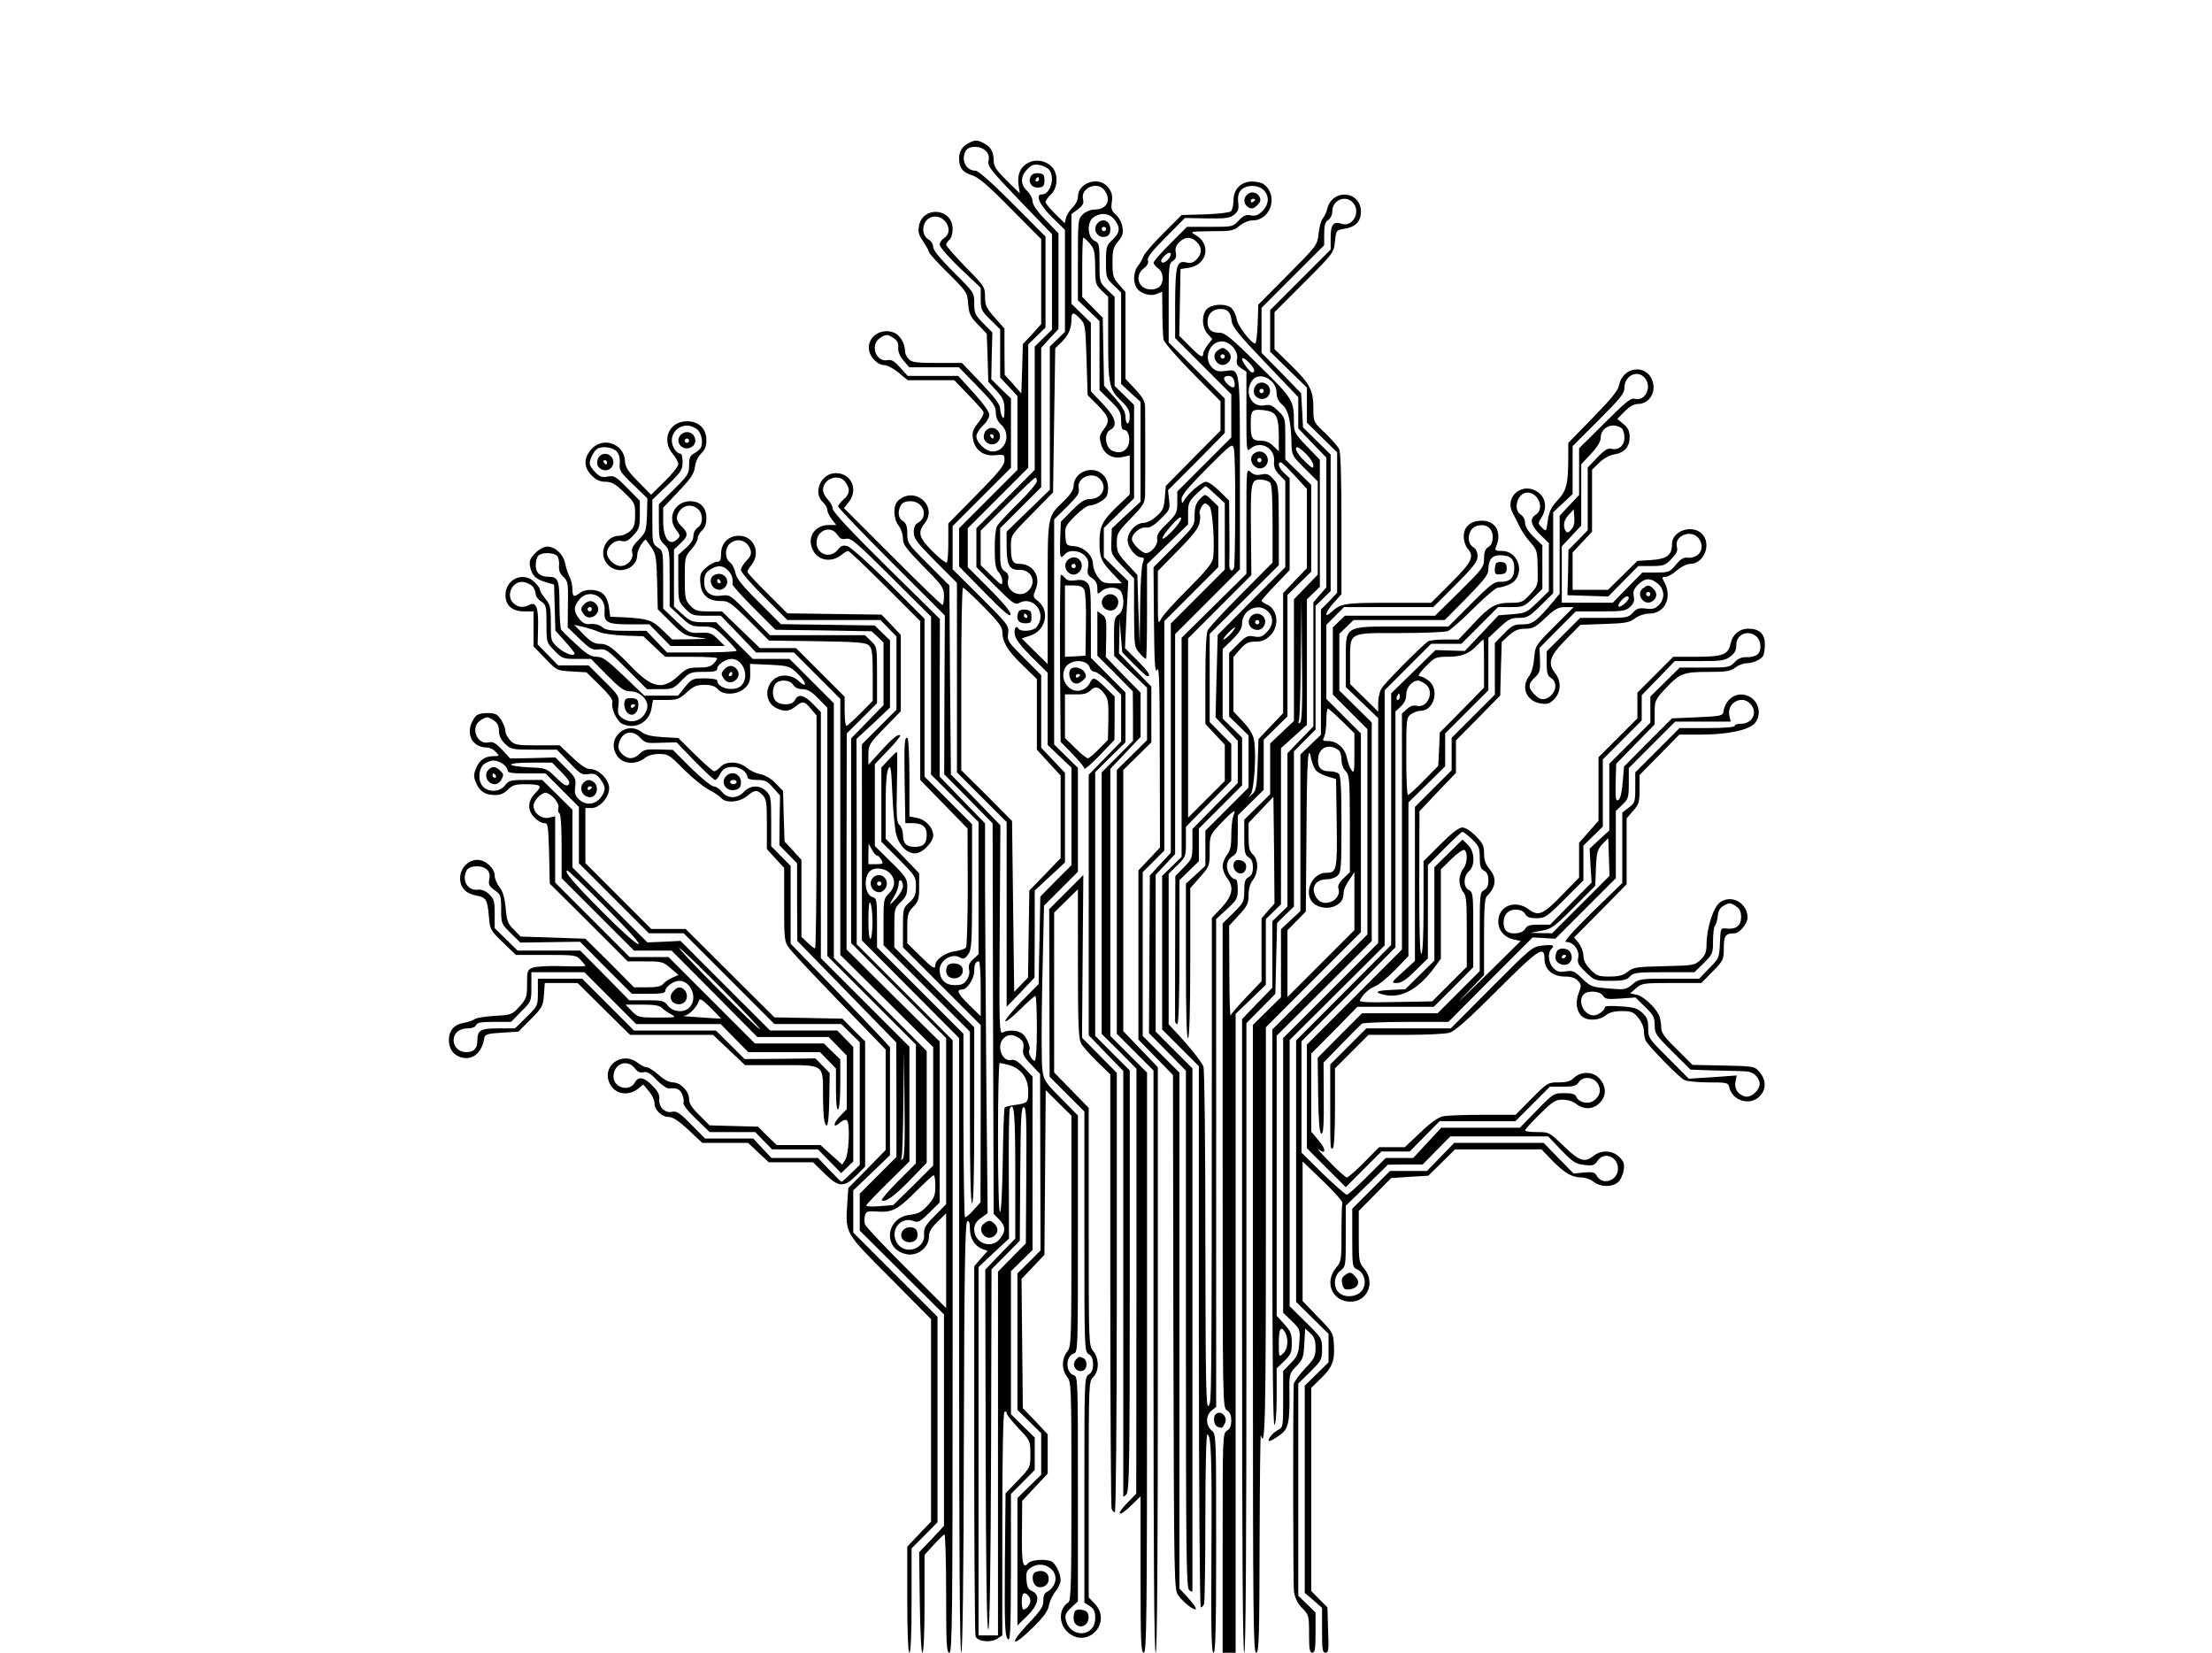<svg version="1.0" xmlns="http://www.w3.org/2000/svg"
 width="1024pt" height="765pt" viewBox="0 0 1024 765"
 preserveAspectRatio="xMidYMid meet">

<g transform="translate(0,765) scale(0.1,-0.1)"
fill="#000000" stroke="none">
<path d="M4485 6988 c-31 -16 -45 -39 -45 -71 0 -43 16 -65 59 -78 30 -9 73
-45 180 -154 l141 -142 0 -196 0 -197 -42 -47 -43 -46 -3 -114 -4 -114 -38 43
-39 43 -1 107 0 107 -45 51 c-39 44 -45 56 -45 97 0 44 -3 49 -90 137 -49 51
-90 97 -90 103 0 6 7 16 15 23 9 7 15 29 15 50 0 97 -138 109 -156 14 -5 -28
-1 -42 20 -72 14 -21 26 -43 26 -48 0 -6 40 -50 89 -98 87 -87 89 -90 93 -143
4 -47 10 -59 46 -96 l40 -42 4 -111 3 -111 38 -42 c32 -35 37 -48 37 -89 0
-34 -3 -43 -10 -32 -5 8 -10 26 -10 40 0 17 -27 53 -89 118 l-88 92 -115 0
c-99 0 -117 3 -131 18 -10 10 -17 25 -17 34 0 37 -23 77 -51 88 -63 26 -130
-24 -115 -86 9 -34 41 -64 70 -64 13 0 43 -16 66 -35 l42 -35 108 0 108 0 63
-66 c35 -36 67 -71 71 -79 5 -7 -5 -28 -23 -51 -25 -32 -30 -45 -25 -74 8 -53
49 -83 103 -77 42 4 43 4 43 -24 0 -22 -25 -54 -130 -160 l-130 -132 0 -87 c0
-48 -3 -90 -7 -94 -4 -3 -33 19 -65 51 -64 63 -71 88 -38 130 64 81 -46 175
-122 106 -25 -22 -23 -84 2 -116 11 -14 20 -40 20 -59 0 -29 13 -46 95 -130
89 -90 95 -99 95 -137 0 -23 -3 -41 -7 -41 -5 0 -109 101 -232 224 l-224 224
22 28 c46 58 12 134 -60 134 -69 0 -108 -91 -59 -135 11 -10 20 -26 20 -35 0
-10 9 -29 21 -44 l20 -26 -33 0 c-68 0 -105 -59 -74 -118 24 -47 84 -57 129
-22 14 11 29 20 33 20 5 0 82 -73 171 -162 l163 -163 0 -368 0 -367 110 -113
109 -112 1 -270 c0 -148 -4 -275 -8 -281 -4 -6 -27 -14 -50 -17 -45 -5 -92
-39 -92 -64 0 -22 -13 -15 -72 44 l-58 57 0 70 c0 63 3 73 28 99 24 25 27 36
27 92 l0 63 -77 80 -78 80 0 152 c0 103 4 158 13 173 10 19 13 1 18 -118 3
-77 11 -161 18 -187 14 -53 49 -88 88 -88 32 0 83 51 83 83 0 36 -35 74 -75
81 l-35 7 0 179 c0 98 -4 181 -9 184 -14 9 -16 -28 -13 -216 l3 -178 30 0 c48
0 69 -16 69 -53 0 -41 -15 -57 -55 -57 -39 0 -55 16 -55 56 0 17 -7 37 -16 45
-13 11 -15 37 -12 176 2 90 2 163 0 163 -2 0 -19 -16 -38 -36 l-34 -37 0 -172
0 -171 80 -80 c77 -78 80 -82 80 -127 0 -39 -5 -51 -30 -74 -29 -26 -30 -29
-30 -117 l0 -91 180 -180 180 -180 0 -410 -1 -410 -33 -37 c-18 -21 -36 -35
-39 -32 -3 3 -6 196 -7 428 l0 421 -200 200 -200 200 0 114 c0 103 -2 113 -19
118 -40 10 -46 101 -8 125 23 15 66 8 87 -14 27 -29 25 -64 -5 -94 -24 -23
-25 -31 -25 -132 l0 -107 200 -200 200 -200 0 -397 c0 -259 4 -398 10 -398 7
0 10 143 10 408 l0 407 -185 185 -185 185 0 91 c0 87 1 91 30 119 24 23 30 37
30 70 0 37 -6 47 -75 115 l-75 74 0 190 0 189 61 64 c34 35 59 66 56 69 -9 9
-39 -16 -94 -78 l-53 -58 0 47 c0 44 3 50 75 124 l75 77 0 176 0 177 -44 47
-45 47 -218 3 -218 3 -92 92 c-51 50 -93 95 -93 100 0 5 9 20 20 34 43 56 9
133 -59 133 -49 0 -83 -34 -83 -84 0 -28 -4 -36 -18 -36 -10 0 -33 -12 -50
-26 -27 -24 -31 -32 -28 -72 4 -56 36 -84 94 -84 36 1 47 -7 132 -91 l92 -92
223 -3 c186 -3 224 -6 239 -19 15 -14 18 -34 18 -137 l0 -120 -57 -58 c-32
-32 -61 -58 -65 -58 -4 0 -8 30 -8 68 l0 67 -113 113 -112 112 -83 0 -84 0
-88 85 -88 85 -61 0 c-53 0 -63 3 -86 27 -23 26 -25 35 -25 127 0 95 1 99 30
133 17 18 30 42 30 52 0 10 9 26 20 36 13 12 20 31 20 57 0 49 -28 78 -75 78
-72 0 -109 -77 -64 -134 18 -23 19 -28 5 -41 -36 -36 -66 1 -66 83 l0 62 71
75 c57 60 72 82 76 114 3 24 15 49 29 62 17 16 24 33 24 61 0 54 -35 88 -90
88 -83 0 -120 -87 -65 -152 14 -16 25 -37 25 -47 0 -9 -28 -45 -63 -79 l-63
-62 -59 60 c-49 49 -60 67 -62 98 -5 80 -105 113 -157 51 -35 -41 -34 -83 3
-120 21 -21 39 -29 64 -29 28 0 45 -9 86 -49 49 -47 51 -51 51 -103 0 -44 -4
-59 -23 -76 -13 -12 -36 -22 -51 -22 -66 0 -99 -87 -51 -135 48 -49 135 -18
135 47 0 24 34 79 42 68 2 -3 13 -19 25 -36 19 -27 22 -47 25 -157 l3 -127 61
-61 c57 -57 66 -62 120 -69 59 -7 59 -7 -28 -9 l-86 -1 -46 44 c-48 47 -68 53
-186 59 l-55 2 -6 44 c-4 29 -14 51 -28 63 -28 22 -80 24 -107 3 -28 -21 -34
-18 -34 18 0 17 -6 44 -14 58 -7 14 -16 42 -20 62 -8 41 -46 77 -83 77 -14 0
-38 -13 -55 -30 -25 -26 -29 -36 -24 -63 8 -41 27 -59 74 -72 l37 -11 3 -106
3 -107 44 -49 c25 -28 45 -53 45 -56 0 -17 -44 -2 -75 25 -35 31 -35 32 -35
114 0 74 -3 87 -25 113 -14 17 -25 35 -25 41 0 7 -11 23 -25 36 -51 52 -135
15 -135 -59 0 -49 31 -76 87 -76 l43 0 0 -81 0 -81 54 -56 c54 -56 54 -56 122
-60 l69 -4 62 -61 c43 -42 61 -67 58 -78 -8 -24 19 -85 43 -98 58 -31 128 4
138 70 l7 39 58 0 c53 0 63 3 98 35 32 29 46 35 82 35 32 0 49 -6 62 -20 24
-29 88 -27 123 3 22 20 27 32 27 69 l-1 45 91 -4 c91 -5 93 -6 132 -44 41 -40
42 -69 1 -30 -16 15 -38 23 -61 24 -86 2 -116 -117 -38 -152 35 -16 57 -14 86
9 33 27 41 25 71 -11 l26 -31 0 -539 c0 -296 -3 -539 -7 -539 -4 0 -20 12 -35
27 l-28 27 0 178 0 178 -39 43 -39 42 -4 117 -3 117 -34 35 c-21 22 -48 38
-70 42 -20 4 -49 17 -64 30 -37 31 -96 32 -122 4 -10 -11 -23 -20 -29 -20 -6
0 -45 35 -88 77 l-78 77 -72 4 c-51 3 -80 10 -97 23 -33 26 -77 24 -106 -6
-31 -30 -32 -73 -4 -109 26 -33 84 -36 122 -6 16 13 40 20 69 20 41 0 48 -5
113 -71 39 -39 91 -81 116 -94 25 -13 51 -31 58 -39 21 -25 84 -20 119 9 36
30 46 31 72 5 18 -18 20 -33 20 -135 l0 -115 40 -44 40 -43 0 -170 c0 -160 1
-172 23 -201 12 -18 118 -130 235 -251 l212 -219 0 -233 0 -232 -86 -88 -87
-88 -5 -75 c-8 -136 -13 -129 199 -341 l189 -191 0 -468 0 -469 -55 -58 -55
-58 0 -245 c0 -157 4 -246 10 -246 6 0 10 87 10 241 l0 242 60 60 60 61 0 475
0 476 -195 195 -195 195 0 97 0 98 85 81 85 82 0 250 0 250 -52 56 c-29 31
-132 139 -230 240 l-178 183 0 180 0 180 -45 46 -45 45 0 117 c0 109 -2 118
-23 138 -31 30 -74 28 -103 -3 -31 -33 -76 -33 -102 0 -11 14 -28 25 -38 25
-10 0 -57 38 -104 84 l-85 85 -66 2 c-56 2 -69 -1 -87 -19 -28 -28 -56 -28
-83 -1 -15 15 -19 28 -14 47 13 55 62 68 100 26 22 -23 29 -25 95 -22 l72 2
84 -87 c47 -48 89 -87 94 -87 5 0 15 10 21 23 16 30 28 37 65 37 31 0 64 -25
64 -48 0 -7 17 -12 44 -12 38 0 48 -5 75 -36 l32 -36 -2 -115 -1 -115 41 -42
41 -42 0 -179 1 -180 229 -235 229 -235 1 -265 0 -265 -85 -85 -85 -85 0 -85
0 -86 195 -194 195 -194 0 -490 0 -489 -57 -61 -58 -61 3 -232 c2 -141 7 -233
12 -233 6 0 10 88 10 226 l0 227 42 46 c23 25 46 47 50 49 4 2 8 -120 8 -272
0 -239 2 -276 15 -276 13 0 15 164 15 1417 l0 1418 -222 222 -222 222 0 475
-1 476 78 72 77 73 0 156 0 155 -36 35 -35 34 -217 3 -217 3 -102 102 c-80 79
-104 110 -109 137 -4 19 -15 41 -26 48 -23 17 -23 64 0 85 34 31 83 16 97 -30
4 -17 -1 -30 -19 -48 -14 -14 -26 -34 -26 -43 0 -10 48 -66 108 -125 l107
-107 216 0 215 0 37 -38 37 -38 0 -170 0 -169 -80 -80 -80 -80 0 -454 0 -454
225 -226 225 -226 0 -1422 c0 -937 3 -1423 10 -1423 6 0 11 344 12 997 2 786
6 997 16 1001 8 2 12 -8 12 -35 0 -45 22 -80 57 -94 l25 -9 -31 -35 -31 -36 0
-849 c0 -466 3 -855 6 -864 9 -24 69 -31 99 -12 l25 16 0 515 c0 332 4 516 10
520 6 3 10 1 10 -6 0 -7 25 -38 55 -70 54 -57 55 -58 55 -119 0 -61 0 -62 -57
-122 l-58 -60 -3 -327 c-2 -275 0 -329 12 -346 13 -18 15 18 16 325 l0 345 55
55 55 56 0 75 0 75 -55 54 -55 54 0 331 0 331 50 49 50 49 0 401 0 402 -39 41
c-27 29 -45 39 -58 36 -44 -12 -72 66 -37 100 20 20 44 20 73 0 18 -13 22 -23
18 -48 -4 -26 2 -38 37 -74 l41 -43 1 -409 1 -408 -53 -53 -54 -53 0 -316 0
-316 55 -54 55 -54 0 -96 0 -96 -55 -54 -55 -54 0 -295 0 -295 45 44 c53 52
62 98 23 115 -18 8 -24 20 -26 52 -3 35 1 44 22 58 55 36 129 -12 109 -71 -5
-16 -19 -33 -31 -39 -16 -7 -22 -18 -22 -44 0 -28 -12 -46 -72 -109 -91 -97
-72 -110 23 -16 51 50 71 78 75 104 4 19 17 48 30 63 13 16 24 40 24 53 0 32
-25 80 -45 88 -31 11 -92 6 -105 -9 -25 -30 -31 -1 -29 142 l1 146 59 63 59
63 0 91 0 91 -57 61 -58 60 -3 299 -3 299 53 56 53 56 3 381 3 381 59 -59 60
-59 0 -534 c0 -519 -1 -535 -20 -559 -26 -33 -26 -83 0 -116 19 -24 20 -40 20
-531 0 -414 -2 -506 -14 -513 -43 -26 -47 -94 -7 -134 89 -88 215 38 128 129
l-27 28 0 499 c0 493 0 499 21 521 28 29 28 85 0 120 -21 26 -21 33 -21 577
l0 549 -80 82 -80 82 0 370 0 370 55 54 55 54 0 -342 c0 -278 3 -348 14 -370
8 -15 42 -54 75 -86 l61 -59 0 -998 c0 -548 3 -1004 6 -1013 3 -9 10 -16 15
-16 5 0 9 452 9 1017 l0 1017 -80 81 -81 82 3 376 3 377 -79 -79 -79 -79 1
-388 1 -388 80 -80 81 -81 0 -555 c0 -544 0 -555 20 -568 14 -8 20 -23 20 -47
0 -24 -6 -39 -20 -47 -20 -13 -20 -24 -20 -534 l0 -522 25 -16 c20 -13 25 -25
25 -56 0 -88 -115 -95 -136 -8 -5 23 0 33 25 57 l31 29 0 520 c0 512 0 521
-20 527 -38 12 -38 88 1 100 19 6 19 20 19 554 l0 548 -78 79 c-71 71 -80 84
-86 129 -5 28 -5 210 -1 407 l8 356 78 78 79 79 0 240 0 241 -55 54 -55 54 0
521 0 521 60 59 c48 48 58 63 54 82 -13 51 63 85 99 45 36 -39 7 -92 -49 -92
-23 0 -42 -13 -81 -52 l-52 -53 -3 -83 c-3 -84 0 -93 22 -67 18 22 67 18 91
-6 16 -16 20 -29 16 -55 -5 -29 -2 -37 19 -50 17 -11 24 -26 24 -47 0 -29 1
-29 18 -14 26 24 79 22 92 -2 18 -34 12 -88 -11 -105 -20 -13 -22 -24 -22
-103 l1 -89 76 -74 76 -73 0 -121 0 -122 -70 -69 -70 -69 0 -611 0 -610 85
-85 85 -85 0 -1347 c0 -892 3 -1348 10 -1348 7 0 10 458 10 1355 l0 1355 -80
84 -80 83 0 604 0 605 65 64 65 64 0 129 0 129 -75 77 -75 77 2 80 1 79 6 -77
6 -77 55 -56 c30 -30 58 -55 62 -55 18 0 5 21 -48 74 l-56 56 7 155 8 155 -57
56 -56 55 0 67 0 68 70 69 70 69 0 216 0 216 -45 44 -45 44 0 206 0 206 -35
34 c-35 34 -35 34 -35 125 0 84 -2 91 -22 100 -34 15 -38 87 -6 109 34 24 73
20 97 -10 29 -37 26 -61 -9 -94 -28 -26 -30 -33 -30 -102 0 -72 1 -75 35 -108
l35 -34 0 -212 0 -211 45 -42 45 -41 0 -231 0 -231 -67 -62 -66 -62 -2 -59
c-2 -59 -2 -60 51 -116 l54 -56 0 -159 c1 -154 1 -160 25 -186 13 -16 27 -28
30 -28 3 0 5 99 5 220 l0 219 95 92 95 92 0 51 c0 47 4 56 38 89 21 20 40 37
43 37 3 0 24 -18 47 -40 l42 -39 0 -154 0 -153 -125 -125 -125 -125 0 -530 0
-531 -48 -52 -49 -53 -2 -365 -2 -365 86 -87 85 -87 0 -1196 c0 -1051 2 -1197
15 -1208 8 -7 15 -9 15 -4 0 5 0 551 0 1214 l0 1205 -85 85 -85 85 0 363 0
363 45 48 45 48 0 509 0 509 150 150 150 150 0 444 c0 500 2 483 -69 474 -30
-4 -43 -1 -60 16 -42 42 -12 121 46 121 37 0 76 -45 70 -80 -5 -23 -1 -31 18
-44 l25 -16 0 -187 c0 -180 1 -186 18 -170 45 41 116 4 110 -58 -2 -26 4 -41
25 -63 l27 -28 0 -199 0 -200 -157 -157 -156 -157 -5 -191 -5 -190 52 -55 51
-54 0 -97 0 -98 -105 -106 -105 -107 0 -69 c0 -66 -1 -69 -40 -109 l-39 -40
-1 -330 c0 -181 -1 -336 0 -342 0 -7 5 -13 10 -13 6 0 10 118 10 333 l0 333
45 44 45 44 0 76 0 75 100 100 100 100 0 110 0 111 -45 44 -45 44 0 161 0 161
45 44 c34 34 45 52 45 75 0 63 77 98 120 55 27 -27 25 -66 -6 -96 -20 -21 -31
-25 -58 -20 -29 6 -38 2 -75 -35 l-41 -41 0 -147 0 -147 45 -44 45 -44 0 -121
0 -120 -100 -100 -100 -100 0 -81 0 -81 -45 -42 -45 -41 0 -361 c0 -238 3
-358 10 -354 6 4 10 132 10 350 l0 344 45 51 c44 50 45 52 45 122 0 69 1 72
42 117 23 25 50 52 60 59 16 12 17 11 8 -13 -6 -15 -10 -56 -10 -92 0 -50 -5
-71 -20 -90 -11 -14 -20 -38 -20 -53 0 -15 9 -39 20 -53 34 -43 26 -83 -25
-138 l-45 -48 0 -598 c-1 -1669 -1 -1640 -15 -1660 -12 -15 -14 95 -15 764 0
460 -4 792 -9 806 -9 23 -64 92 -131 164 l-30 32 0 349 0 348 40 39 c39 38 40
41 40 109 l0 69 105 107 105 106 0 85 0 86 -50 50 -50 51 0 204 0 204 160 159
160 159 0 186 c-1 181 -1 186 -25 212 -20 23 -29 27 -55 22 -22 -5 -36 -2 -50
11 -20 18 -20 16 -20 -227 l0 -244 -150 -148 -150 -148 0 -507 0 -507 -45 -44
-45 -44 0 -355 0 -356 85 -85 85 -85 0 -1253 c0 -703 4 -1252 9 -1252 5 0 12
7 15 16 3 9 6 189 6 400 0 229 4 384 9 384 18 0 22 -109 19 -558 -2 -356 0
-452 10 -452 9 0 12 108 12 506 0 504 0 506 -21 523 -28 23 -28 69 0 92 l21
17 0 1129 0 1129 50 46 c46 43 50 50 50 92 0 25 -4 46 -9 46 -19 0 -41 32 -41
60 0 20 8 35 25 46 23 15 25 22 25 103 l0 87 60 59 60 59 0 116 0 116 55 54
55 54 0 281 0 281 55 54 55 54 0 201 0 201 -60 59 -60 59 0 96 c0 96 0 96 -33
128 -28 27 -38 31 -64 26 -59 -12 -95 60 -57 114 33 47 114 6 114 -58 0 -21 8
-38 27 -54 28 -24 40 -79 42 -188 1 -43 5 -51 61 -106 l60 -60 0 -216 0 -216
-55 -57 -55 -57 0 -282 0 -281 -55 -52 -55 -52 0 -117 0 -118 -60 -59 -60 -59
0 -81 c0 -69 3 -82 20 -93 14 -8 20 -23 20 -47 0 -24 -6 -37 -20 -45 -16 -9
-20 -21 -20 -63 0 -50 -3 -55 -50 -102 l-50 -49 0 -1121 c0 -1109 0 -1120 20
-1133 14 -8 20 -23 20 -47 0 -24 -6 -39 -20 -47 -20 -13 -20 -24 -20 -520 l0
-508 30 0 30 0 0 1478 0 1479 70 67 70 68 0 152 0 152 35 34 35 34 0 361 0
362 60 54 60 54 0 291 0 290 30 29 30 29 0 294 0 294 -60 62 c-55 57 -60 67
-60 107 0 108 -2 110 -164 270 -128 127 -155 149 -181 149 -38 0 -55 16 -55
51 0 35 24 59 59 59 35 0 48 -15 53 -57 2 -25 34 -64 156 -192 l152 -159 0
-73 0 -72 65 -68 65 -67 0 -301 0 -300 -30 -34 -30 -35 0 -287 0 -287 -60 -62
-60 -63 0 -354 0 -355 -35 -34 -35 -34 0 -154 0 -154 -70 -72 -70 -73 0 -1466
c0 -971 3 -1467 10 -1467 7 0 10 492 10 1457 l0 1457 67 68 67 68 4 164 4 164
39 38 39 38 0 359 0 359 50 51 50 50 0 287 0 286 35 34 35 34 0 316 0 316 -64
63 -64 63 -4 79 -5 79 -91 94 -92 93 0 104 0 104 145 145 145 145 0 52 c0 39
4 55 19 65 11 8 19 25 19 42 0 51 62 75 95 38 38 -41 0 -114 -51 -98 -39 13
-52 -2 -52 -63 l0 -56 -140 -140 -140 -140 0 -96 0 -97 85 -83 85 -83 0 -81 0
-81 70 -69 70 -69 0 -325 0 -325 -37 -39 -38 -38 0 -290 0 -290 -47 -45 -48
-46 0 -362 0 -363 -45 -42 -45 -42 0 -157 0 -158 -65 -64 -65 -64 0 -1453 c0
-1285 2 -1453 15 -1453 13 0 15 64 16 513 1 281 3 504 6 495 19 -75 23 71 23
935 l0 952 220 220 220 220 0 460 0 460 -80 80 -80 80 0 171 0 172 41 41 41
41 207 0 206 0 103 103 c84 84 102 108 102 132 0 20 -7 35 -21 43 -32 20 -23
83 13 96 44 16 78 -6 78 -49 0 -24 -6 -39 -20 -47 -15 -9 -20 -24 -20 -53 0
-39 -6 -47 -113 -153 l-114 -112 -208 0 -209 0 -28 -27 -28 -27 0 -156 0 -155
80 -80 80 -80 0 -475 0 -475 -220 -220 -220 -220 0 -918 c0 -610 3 -916 10
-912 6 4 10 59 10 134 l0 127 35 34 c31 30 35 40 35 83 0 43 -5 55 -35 88
l-35 39 0 648 0 648 220 219 220 219 0 506 0 506 -75 74 -75 74 0 131 0 131
33 32 33 32 211 0 211 0 101 102 c80 82 101 108 101 131 0 45 17 67 51 67 51
0 69 -16 69 -59 0 -46 -19 -65 -65 -64 -28 1 -45 -12 -136 -103 l-104 -104
-216 0 c-272 0 -259 8 -259 -163 l0 -117 75 -72 75 -72 0 -520 0 -521 -220
-220 -220 -220 0 -635 0 -636 40 -39 c39 -38 39 -40 35 -99 -4 -52 -9 -64 -40
-96 l-35 -36 0 -130 c0 -130 0 -131 -26 -144 -25 -14 -52 -50 -37 -50 5 0 25
11 44 25 43 28 50 57 48 199 -1 87 0 89 32 122 30 31 34 41 37 105 l4 70 24
-22 c18 -17 24 -33 24 -67 0 -40 -5 -51 -50 -98 -27 -29 -50 -61 -51 -71 -4
-134 -3 -929 1 -961 5 -29 17 -54 38 -75 31 -32 32 -36 32 -120 0 -71 3 -87
15 -87 12 0 15 17 15 93 l0 93 -40 39 -40 39 0 491 0 491 55 54 c52 52 55 57
55 105 0 50 -1 52 -75 125 l-75 74 0 616 0 616 220 219 220 219 0 591 0 590
108 108 107 107 70 0 70 0 85 85 85 85 59 0 c57 0 62 2 103 42 l43 42 0 101 0
101 -40 39 c-26 25 -40 48 -40 65 0 14 -8 30 -20 38 -38 24 -15 102 31 102 51
0 80 -76 39 -102 -31 -19 -24 -50 20 -93 l40 -39 0 -111 0 -111 -52 -51 c-50
-48 -56 -51 -117 -56 l-64 -5 -78 -83 -78 -82 -68 2 -68 2 -102 -100 -103
-100 0 -583 0 -582 -220 -221 -220 -221 0 -605 0 -605 75 -74 75 -74 0 -66 0
-66 -55 -54 -55 -54 0 -480 0 -479 40 -34 40 -35 0 -104 c0 -89 2 -104 16
-104 14 0 16 13 12 105 l-3 105 -38 38 -37 38 0 470 0 470 45 44 c53 52 64 79
60 154 -3 56 -4 59 -74 130 l-71 74 0 323 0 323 94 -90 c51 -49 92 -95 90
-102 -2 -8 -4 -71 -4 -142 0 -122 -1 -130 -25 -158 -56 -67 -18 -157 67 -157
79 0 116 90 63 153 -24 28 -25 37 -25 148 l0 119 75 76 75 76 86 6 86 5 62 61
62 61 200 0 200 0 49 -51 c58 -59 92 -79 135 -79 18 0 43 -9 57 -20 32 -25 84
-26 112 -3 12 10 24 35 27 55 5 30 2 41 -19 62 -32 32 -83 35 -120 6 -42 -33
-65 -25 -138 45 -66 64 -68 65 -123 65 -31 0 -56 3 -56 8 0 4 30 38 68 75 60
59 72 67 106 67 23 0 48 -8 63 -20 35 -27 78 -26 108 5 32 31 32 75 1 111 -29
35 -86 37 -120 5 -16 -16 -35 -21 -72 -21 -48 0 -51 -2 -124 -75 l-74 -75
-152 0 c-83 0 -166 -3 -184 -7 -22 -4 -58 -30 -105 -75 l-72 -68 -59 0 -60 0
-69 -70 c-38 -38 -74 -70 -80 -70 -6 0 -42 32 -80 72 -39 39 -62 66 -53 59 36
-27 39 -4 4 38 l-36 43 0 180 0 181 107 108 107 109 177 0 176 0 92 91 91 92
0 173 c0 163 -1 174 -20 184 -13 7 -20 21 -20 40 0 18 8 37 20 47 30 26 27 93
-5 123 l-25 24 -65 -64 -65 -64 0 -216 0 -216 -67 -66 -68 -67 -67 -3 c-69 -3
-80 -12 -28 -23 78 -17 157 27 232 129 l28 39 0 206 0 207 49 48 c27 27 54 45
60 42 17 -11 13 -67 -6 -88 -9 -11 -17 -34 -17 -53 0 -19 8 -42 17 -53 15 -16
17 -42 17 -183 l0 -164 -80 -80 -80 -80 -171 -3 c-139 -3 -170 -1 -163 10 16
29 40 50 70 63 18 7 59 42 93 76 l61 64 0 355 0 356 85 83 85 84 0 76 0 76
100 100 100 100 0 121 0 121 50 47 c43 40 55 46 92 46 38 0 48 6 100 57 l58
57 0 188 0 187 45 42 45 42 0 111 0 111 120 120 c102 102 120 124 120 151 0
55 59 84 93 46 37 -41 4 -111 -45 -98 -19 5 -42 -14 -140 -112 l-118 -117 0
-108 0 -108 -45 -48 -45 -48 0 -181 0 -180 -27 -33 c-81 -96 -98 -109 -144
-109 -40 0 -50 -5 -87 -43 l-42 -43 0 -120 0 -119 -100 -100 -100 -100 0 -75
0 -75 -85 -85 -85 -85 0 -356 0 -357 -56 -51 c-54 -49 -55 -51 -28 -51 21 0
44 15 86 57 l58 57 0 216 0 216 77 77 c42 42 79 77 83 77 4 0 24 -15 44 -34
32 -31 36 -40 36 -85 0 -40 4 -52 20 -61 14 -8 20 -21 20 -45 0 -24 -6 -37
-20 -45 -19 -10 -20 -21 -20 -193 l0 -182 -98 -98 -97 -97 -175 0 -175 0 -103
-103 -102 -103 2 -174 c2 -123 6 -174 15 -177 9 -3 12 37 11 162 l-1 167 84
86 c46 48 89 90 94 94 6 4 98 8 205 8 l195 0 195 196 195 195 52 -3 53 -3 140
140 140 140 0 155 0 156 30 29 c28 27 30 34 30 100 l0 70 108 108 107 107 129
0 128 0 -6 26 c-15 59 57 100 97 56 36 -39 10 -92 -44 -92 -16 0 -29 -4 -29
-10 0 -6 -49 -10 -128 -10 l-127 0 -103 -103 -102 -102 0 -71 c0 -66 -2 -71
-30 -92 l-30 -23 0 -163 0 -163 -140 -136 c-96 -95 -133 -137 -120 -137 34 0
63 -38 56 -72 -5 -25 0 -35 36 -69 40 -38 43 -39 113 -39 59 0 75 4 90 20 16
18 31 20 159 20 l140 0 43 42 c41 41 43 45 43 103 0 34 4 65 9 71 5 5 11 25
13 44 2 25 10 38 29 49 24 13 29 13 53 -2 20 -13 26 -26 26 -52 0 -39 -23 -58
-68 -53 -27 3 -27 3 -30 -67 -3 -68 -4 -71 -50 -117 l-46 -48 -139 0 c-135 0
-140 -1 -170 -26 -30 -25 -35 -26 -112 -19 -76 6 -82 9 -120 45 -36 35 -44 39
-77 34 -28 -5 -40 -2 -57 15 -23 23 -28 70 -9 89 17 17 8 21 -44 15 -45 -5
-52 -12 -234 -194 l-188 -189 -196 0 -195 0 -84 -84 -83 -83 0 -174 c0 -220 0
-221 12 -214 6 4 10 78 10 188 l0 182 78 78 77 77 170 0 c94 0 186 4 205 10
25 7 85 60 221 196 194 194 219 210 219 144 0 -47 38 -80 93 -80 31 0 49 -6
62 -20 16 -18 16 -23 3 -57 -17 -43 -9 -90 19 -110 25 -19 77 -16 106 7 17 14
40 20 75 20 44 0 54 -4 76 -31 15 -18 26 -43 26 -60 0 -17 4 -38 9 -47 16 -28
154 -169 178 -181 12 -6 62 -11 112 -11 88 0 91 -1 97 -25 15 -61 96 -84 139
-40 32 31 32 75 1 112 -24 28 -25 28 -168 31 l-143 3 -72 72 c-62 60 -73 77
-73 105 0 18 -5 43 -11 55 -21 40 -72 86 -103 93 l-30 6 28 24 c26 23 34 24
164 24 l138 0 52 53 c50 51 52 55 52 109 0 58 8 68 50 68 22 0 60 45 60 72 0
69 -75 110 -128 71 -31 -23 -61 -118 -62 -194 0 -36 -6 -50 -27 -71 -27 -26
-33 -27 -168 -30 -128 -3 -143 -5 -169 -25 -22 -18 -42 -23 -85 -23 -51 0 -60
3 -89 33 -22 23 -32 43 -32 64 0 16 -10 42 -21 57 l-22 27 122 123 121 123 0
153 0 152 30 35 c27 30 30 41 30 100 l0 66 92 93 92 94 104 0 c120 0 218 21
245 52 33 39 21 100 -25 124 -53 27 -110 -6 -120 -71 -3 -18 -13 -20 -121 -25
l-117 -5 -111 -111 -111 -112 -6 -71 c-3 -42 -10 -75 -18 -82 -15 -13 -17 3
-14 111 l2 55 89 91 89 91 0 56 c0 54 3 59 48 108 67 72 84 79 200 79 84 0
103 3 125 20 14 11 37 20 52 20 28 0 65 16 77 34 4 6 8 30 8 53 0 49 -25 73
-76 73 -42 0 -74 -27 -83 -70 -10 -50 -37 -60 -160 -60 l-105 0 -83 -83 -83
-83 0 -60 0 -59 -90 -90 -90 -90 0 -147 0 -147 -45 -51 -45 -51 0 -80 0 -81
-77 -79 c-89 -92 -111 -102 -156 -68 -63 47 -141 16 -141 -56 0 -42 28 -74 73
-84 l31 -6 -177 -175 c-98 -96 -136 -132 -85 -79 l92 96 0 176 c0 134 3 179
13 189 43 42 47 85 12 126 -18 22 -25 42 -25 72 0 36 -6 48 -39 81 -22 23 -48
39 -62 39 -15 0 -49 -26 -101 -78 l-78 -78 0 -212 c0 -130 -4 -213 -10 -217
-7 -4 -10 107 -10 327 l1 333 84 89 85 89 0 75 0 75 103 104 102 104 3 124 4
124 34 31 c26 23 44 30 75 30 35 0 48 7 93 50 45 42 59 50 92 50 l39 0 -89
-89 c-89 -89 -89 -90 -94 -148 -3 -35 -12 -67 -23 -82 -40 -51 -13 -117 53
-127 30 -5 41 -2 62 19 32 32 35 83 6 120 -37 47 -27 80 48 156 l68 69 111 4
c97 3 115 6 142 26 18 13 45 22 66 22 71 0 107 73 71 143 -14 25 -13 27 4 27
11 0 35 14 53 30 20 17 46 30 61 30 64 0 100 91 56 138 -44 47 -140 16 -140
-46 0 -52 -23 -69 -95 -74 l-65 -4 -68 -67 -68 -67 -82 0 -82 0 0 86 0 87 45
48 45 48 0 144 0 143 33 32 c20 20 48 35 70 39 47 7 71 35 71 80 0 27 -7 42
-28 60 l-29 24 34 35 c21 21 42 34 59 34 55 0 89 54 69 109 -30 79 -138 63
-154 -22 -5 -25 -36 -63 -121 -150 l-114 -117 0 -72 c-1 -120 -8 -149 -50
-194 -30 -32 -39 -52 -45 -94 -7 -52 -7 -52 -27 -32 -19 19 -19 21 -3 45 26
41 23 86 -9 114 -71 60 -167 -13 -122 -94 8 -15 23 -44 32 -63 9 -19 31 -51
49 -71 30 -34 32 -40 33 -117 2 -81 2 -82 -34 -122 -34 -37 -40 -40 -91 -40
-70 0 -95 -14 -174 -99 l-67 -71 -63 0 c-35 0 -70 -4 -77 -8 -30 -20 -206
-197 -218 -221 -8 -14 -14 -44 -14 -66 l0 -39 -65 64 -65 64 0 102 c0 141 -12
134 233 134 107 0 206 4 219 9 13 5 66 52 119 105 53 53 104 96 113 96 9 0 32
6 51 14 79 33 53 156 -33 156 -29 0 -33 3 -27 18 29 67 0 122 -65 122 -52 0
-84 -27 -84 -73 0 -20 8 -44 17 -55 34 -37 22 -62 -76 -160 l-92 -92 -198 0
c-204 0 -220 -3 -264 -43 -37 -33 -27 1 12 44 l35 39 0 326 c0 223 -4 332 -11
347 -7 12 -36 45 -65 73 -54 51 -54 52 -54 113 0 84 -15 114 -104 201 l-76 74
0 86 0 85 137 137 c136 136 137 138 143 190 5 52 6 53 42 59 53 8 78 34 78 79
0 98 -133 109 -156 13 -4 -16 -13 -35 -21 -44 -7 -9 -16 -40 -19 -70 -6 -54
-7 -55 -143 -192 l-136 -137 -3 -90 c-2 -50 -7 -90 -11 -90 -18 0 -79 79 -85
109 -3 19 -14 43 -23 53 -20 22 -80 24 -111 2 -30 -21 -31 -88 -1 -120 l21
-23 -21 -27 c-11 -15 -21 -33 -21 -40 0 -23 -14 -16 -63 34 l-48 48 3 154 3
155 39 6 c87 14 104 112 28 153 -25 14 -21 15 75 16 93 0 104 2 131 25 17 14
42 25 60 25 85 0 121 115 53 167 -9 7 -33 13 -54 13 -52 0 -87 -35 -87 -88 0
-22 -6 -44 -12 -50 -7 -6 -61 -12 -120 -14 l-108 -3 -85 -85 c-47 -47 -88 -94
-91 -105 -4 -11 -15 -31 -25 -44 -21 -26 -25 -72 -9 -100 15 -28 61 -44 93
-32 l27 11 1 -98 c0 -53 3 -108 5 -122 3 -15 57 -77 134 -156 l130 -131 0 -68
0 -68 -127 -128 -126 -128 -5 -56 c-4 -47 -9 -59 -39 -85 -18 -17 -45 -30 -59
-30 -35 0 -74 -42 -74 -80 0 -33 38 -80 64 -80 12 0 14 -5 6 -26 -6 -14 -11
-105 -12 -202 l-2 -177 -6 162 -5 162 -47 51 c-43 46 -48 57 -48 98 0 42 4 50
65 113 59 61 65 71 66 111 1 48 1 355 0 406 -1 25 -12 45 -46 81 l-45 48 0
201 0 201 -30 34 c-27 31 -30 41 -30 102 0 58 4 71 26 98 21 25 25 38 20 66
-3 20 -16 45 -30 57 -20 18 -24 28 -19 60 4 30 0 45 -17 67 -42 54 -140 23
-140 -44 0 -14 -11 -36 -24 -48 -13 -13 -27 -34 -31 -48 l-6 -26 -45 44 c-24
24 -44 48 -44 54 0 6 11 22 25 35 32 30 35 96 5 127 -26 29 -73 38 -107 21
-38 -18 -55 -54 -48 -103 l6 -40 -61 60 c-50 50 -60 65 -60 95 -1 39 -14 61
-47 78 -27 15 -42 15 -68 0z m80 -38 c12 -13 15 -27 11 -45 -6 -23 10 -43 144
-183 l150 -156 0 -221 0 -221 -40 -39 -40 -39 0 -286 0 -285 -135 -135 -135
-135 0 -90 0 -90 89 -89 c81 -81 90 -87 111 -76 50 27 108 -22 95 -80 -4 -16
-15 -35 -25 -40 -24 -13 -67 -13 -75 0 -11 18 -22 1 -17 -28 3 -20 28 -53 78
-103 l74 -73 0 -167 0 -167 55 -53 55 -52 0 -226 0 -226 -72 -72 -72 -73 -4
-202 -4 -203 -81 -82 c-44 -46 -77 -86 -73 -90 3 -4 35 21 69 55 34 34 66 62
70 62 4 0 7 -67 7 -150 0 -90 -4 -150 -10 -150 -13 0 -32 38 -25 49 8 13 -13
62 -33 77 -20 16 -66 18 -90 5 -16 -8 -17 24 -14 475 l3 484 -114 118 -115
117 -4 438 -3 437 -98 98 c-94 94 -97 99 -97 142 0 34 -5 48 -20 58 -22 13
-26 43 -10 73 8 13 21 19 45 19 61 0 85 -73 34 -100 -13 -7 -19 -21 -19 -44 0
-28 14 -47 100 -134 l100 -100 0 -439 0 -438 115 -115 115 -115 0 -427 0 -428
65 67 64 68 1 201 0 202 70 65 70 65 0 208 0 207 -55 58 -55 58 0 168 0 168
-79 79 c-74 74 -79 80 -74 115 4 35 0 40 -126 166 l-131 130 0 100 0 100 135
135 135 135 0 160 0 161 -46 44 -45 45 2 108 3 108 -42 42 c-38 39 -42 48 -42
93 0 49 0 50 -95 144 -63 63 -95 102 -95 117 0 12 -9 27 -19 33 -42 22 -33 94
14 106 59 15 105 -67 55 -98 -11 -7 -20 -21 -20 -31 0 -10 43 -59 95 -109 l95
-90 0 -52 c0 -48 3 -55 45 -96 l45 -44 0 -111 0 -112 40 -43 40 -43 0 -171 0
-171 -135 -135 -135 -135 0 -88 0 -89 118 -120 c85 -87 118 -115 120 -103 3
12 -32 53 -97 119 l-101 101 0 90 0 90 140 140 140 140 0 285 0 286 40 39 40
39 0 211 0 210 -152 153 c-94 94 -159 152 -172 152 -44 0 -68 48 -46 91 14 26
71 26 95 -1z m293 -87 c27 -37 4 -113 -35 -113 -32 0 -11 -48 47 -105 l60 -59
0 -236 0 -236 -35 -34 -35 -34 0 -331 0 -332 -100 -97 -100 -97 0 -72 c1 -85
13 -106 60 -105 54 2 80 -54 43 -94 -38 -42 -110 -5 -96 50 4 17 0 27 -16 38
-19 14 -21 25 -21 107 l0 92 95 95 95 95 0 323 0 322 40 44 40 43 0 222 0 221
-60 62 c-40 41 -60 71 -60 87 0 13 -11 34 -25 47 -32 30 -32 68 1 101 20 20
31 24 57 19 18 -3 38 -14 45 -23z m256 -95 c32 -45 9 -88 -47 -88 -18 0 -40
-9 -54 -22 -22 -21 -23 -26 -23 -210 l0 -188 50 -48 50 -48 0 -160 0 -160 50
-49 c45 -44 50 -54 50 -92 0 -31 4 -43 15 -43 20 0 30 -46 17 -74 -13 -29 -43
-37 -74 -22 -32 16 -38 80 -9 96 37 19 26 58 -34 121 l-55 58 0 158 0 159 -45
44 -45 44 0 208 0 207 30 22 c23 18 28 28 24 46 -14 54 68 87 100 41z m736 2
c27 -27 25 -66 -6 -97 -19 -19 -32 -24 -53 -20 -22 5 -34 0 -57 -24 -27 -29
-29 -29 -133 -29 l-106 0 -77 -77 c-43 -43 -78 -83 -78 -89 0 -6 10 -18 21
-26 24 -16 29 -59 9 -83 -7 -8 -25 -15 -41 -15 -58 0 -80 62 -34 98 17 13 23
26 19 37 -5 12 17 41 82 106 l89 90 102 -2 c86 -1 105 1 126 17 19 16 23 26
19 57 -3 27 1 44 13 57 24 26 79 26 105 0z m-805 -247 c21 -25 24 -38 25 -109
0 -76 2 -82 30 -109 l30 -29 0 -193 c0 -216 4 -236 64 -292 27 -26 36 -43 36
-68 0 -18 -4 -33 -10 -33 -5 0 -10 14 -10 31 0 22 -13 46 -49 87 l-50 57 -3
157 -3 157 -47 48 -48 49 0 137 c0 75 2 137 5 137 3 0 17 -12 30 -27z m495 7
c26 -26 25 -55 -1 -81 -15 -15 -28 -19 -46 -14 -46 11 -52 -13 -53 -190 l0
-160 130 -130 130 -130 0 -100 0 -100 -125 -125 -125 -125 0 -50 c0 -47 -3
-54 -48 -99 -38 -36 -48 -53 -45 -71 5 -26 -27 -65 -52 -65 -20 0 -65 45 -65
65 0 25 39 57 65 53 17 -2 37 9 68 40 42 41 44 46 39 88 l-5 45 132 132 131
133 0 80 0 79 -130 130 -130 130 0 182 c0 170 1 184 19 195 14 9 18 19 14 39
-4 19 1 33 16 48 26 26 55 27 81 1z m-120 -57 c-1 -18 -30 -44 -40 -38 -8 5
-6 13 6 26 17 19 34 25 34 12z m-419 -299 c23 -24 24 -33 29 -189 l5 -164 48
-48 c53 -55 57 -71 25 -113 -19 -26 -20 -34 -10 -69 14 -45 53 -67 101 -56
l31 7 0 -91 0 -90 -56 -53 c-71 -68 -84 -94 -84 -168 0 -71 8 -90 63 -147 l41
-43 -45 0 c-39 0 -48 4 -67 30 -12 16 -22 42 -22 58 0 41 -42 80 -88 84 -36 3
-37 4 -40 47 -3 41 0 47 44 92 27 27 57 49 67 49 26 0 74 27 81 45 11 30 6 70
-12 91 -45 56 -141 24 -142 -46 0 -17 -16 -41 -46 -70 -77 -75 -74 -60 -74
-427 l0 -327 -60 59 -60 60 40 13 c72 24 92 115 35 160 -24 19 -24 21 -10 55
24 59 -13 117 -76 117 -32 0 -39 15 -39 82 0 51 0 51 98 150 l97 99 5 334 5
333 29 28 c33 33 46 63 46 105 0 36 9 37 41 3z m-863 -90 c17 -11 22 -24 20
-43 -1 -19 7 -39 24 -59 l27 -32 115 0 115 0 85 -87 c73 -75 86 -93 86 -122 0
-23 8 -41 25 -57 47 -43 21 -124 -40 -124 -31 0 -75 41 -75 71 0 11 14 34 30
49 17 15 30 38 30 50 0 13 -29 54 -72 101 l-72 79 -117 0 -117 0 -35 39 c-27
30 -40 38 -59 34 -53 -10 -81 70 -36 101 28 20 38 20 66 0z m1667 -154 c-5 -9
-15 -4 -31 16 -35 44 -30 64 7 27 19 -19 29 -36 24 -43z m-92 -42 c9 -34 -3
-41 -29 -17 -25 24 -23 39 5 39 11 0 21 -9 24 -22z m192 -161 c10 -14 15 -46
15 -94 l0 -72 -25 24 c-16 17 -35 25 -58 25 -40 0 -47 11 -47 75 0 66 4 71 55
67 32 -3 50 -10 60 -25z m1603 -60 c6 -5 12 -24 12 -43 0 -37 -27 -60 -62 -51
-14 4 -32 -7 -64 -41 l-44 -46 0 -145 0 -145 -44 -46 -45 -45 -2 -105 -3 -105
95 -3 94 -3 70 71 69 70 61 0 c56 0 64 3 93 33 23 24 30 38 25 55 -14 55 71
85 103 37 30 -46 -3 -94 -60 -86 -11 2 -30 -11 -48 -33 -28 -34 -32 -36 -92
-36 l-63 0 -69 -70 -68 -70 -118 0 -118 0 0 130 0 131 45 48 45 48 0 142 0
142 45 48 c29 31 45 57 45 74 0 49 57 75 98 44z m-4278 -7 c20 -20 26 -65 12
-86 -4 -6 -17 -16 -29 -23 -18 -9 -23 -20 -23 -54 0 -39 -5 -48 -70 -112 l-70
-69 0 -81 c0 -74 2 -84 25 -105 24 -23 25 -28 25 -155 l0 -132 50 -47 c46 -43
53 -46 102 -46 50 0 55 -3 105 -52 29 -29 53 -56 53 -60 0 -4 -73 -8 -161 -8
l-161 0 -48 50 -48 50 -93 0 c-73 0 -96 4 -111 17 -12 11 -32 16 -52 15 -26
-3 -38 3 -55 24 -26 34 -27 54 0 88 42 53 123 20 118 -49 -5 -56 11 -65 115
-65 l92 0 49 -50 49 -50 125 0 126 0 -32 32 c-29 28 -38 31 -83 29 -49 -2 -52
0 -110 55 l-60 57 0 133 c0 131 0 134 -25 150 -24 16 -25 21 -25 119 l0 102
70 67 c63 61 70 72 70 107 0 21 -4 39 -9 39 -19 0 -41 32 -41 61 0 38 32 69
70 69 17 0 39 -9 50 -20z m2488 -369 c0 -141 -3 -262 -5 -268 -11 -27 -25 -11
-22 25 1 20 1 93 0 161 l-1 124 -44 43 c-24 24 -52 44 -63 44 -20 0 -83 -54
-102 -87 -9 -16 -10 -15 -11 7 0 18 30 54 117 142 115 115 118 117 125 91 4
-15 7 -142 6 -282z m-2864 270 c12 -13 17 -32 15 -55 -3 -33 2 -42 62 -99 l66
-64 -2 -77 c-3 -75 -5 -80 -39 -115 -27 -27 -34 -42 -29 -59 7 -29 -21 -62
-54 -62 -28 0 -63 33 -63 60 0 32 37 63 67 56 19 -5 31 0 55 26 27 29 30 39
30 96 l0 64 -58 59 c-53 54 -61 59 -91 53 -26 -5 -37 -1 -57 20 -15 14 -26 32
-26 41 0 20 19 57 34 67 21 15 73 8 90 -11z m3193 -13 c18 -18 33 -41 33 -52
0 -17 -6 -14 -40 19 -36 35 -51 65 -33 65 4 0 22 -14 40 -32z m-53 -100 l56
-61 0 -184 0 -183 -55 -57 -55 -58 0 -278 0 -278 -57 -60 -57 -60 -4 -119 c-4
-106 -7 -121 -26 -137 -20 -17 -20 -17 -6 1 16 21 27 191 15 252 -4 23 -22 54
-51 84 l-44 47 0 126 0 126 31 36 c26 29 38 35 71 35 30 0 46 7 69 29 43 44
35 120 -16 143 -14 6 -25 14 -25 17 0 4 29 37 65 74 l65 68 0 213 0 213 -25
23 c-25 23 -33 50 -16 50 5 0 34 -28 65 -62z m-2080 -30 c23 -32 20 -55 -9
-80 -14 -12 -25 -26 -25 -32 0 -6 111 -122 247 -258 l247 -247 -2 -367 -1
-368 112 -113 112 -114 2 -904 3 -904 25 -25 c30 -31 32 -55 4 -90 -40 -50
-119 -21 -119 44 0 21 8 36 31 52 l31 23 -6 605 c-3 333 -5 739 -6 902 l0 297
-105 108 -105 108 0 365 1 365 -248 244 c-163 161 -248 252 -248 266 -1 12
-11 31 -23 43 -12 12 -22 32 -22 44 0 53 74 79 104 36z m886 5 c0 -10 -39 -56
-87 -103 -48 -47 -92 -95 -98 -106 -6 -12 -11 -60 -10 -107 0 -66 4 -90 18
-105 9 -10 17 -29 17 -42 0 -22 -4 -20 -50 25 l-50 49 0 80 0 80 123 122 c67
67 125 123 130 123 4 1 7 -7 7 -16z m1080 -7 c8 -11 11 -69 11 -192 l0 -178
-144 -145 c-80 -80 -150 -156 -156 -168 -7 -14 -11 -97 -11 -228 l0 -206 45
-48 45 -48 0 -84 0 -84 -85 -85 -85 -85 0 415 0 415 146 146 147 147 -2 196
c-2 236 0 246 44 246 18 0 38 -7 45 -14z m-2648 -123 c24 -22 23 -69 -2 -85
-12 -8 -20 -24 -20 -39 0 -16 -12 -36 -35 -56 l-35 -31 0 -108 c0 -108 0 -108
32 -141 30 -31 36 -33 99 -33 l66 0 82 -85 81 -85 88 0 87 0 107 -107 108
-108 0 -592 0 -593 215 -213 215 -214 0 -274 0 -274 -92 -92 -93 -91 -62 -5
c-35 -3 -63 -2 -63 3 0 4 45 51 100 105 l100 99 0 265 0 266 -205 205 -205
205 0 569 0 570 -37 38 c-41 42 -67 48 -83 18 -7 -14 -21 -20 -44 -20 -38 0
-58 19 -58 55 0 14 5 32 12 40 18 22 67 19 82 -5 8 -13 24 -20 43 -20 23 0 42
-11 73 -43 l42 -43 0 -574 0 -575 205 -205 205 -205 0 -275 0 -275 -82 -82
c-45 -45 -79 -85 -76 -88 13 -14 59 19 131 93 l77 80 0 258 0 259 -215 216
-215 215 0 589 0 590 -102 102 -103 103 -85 0 -85 0 -85 85 -85 85 -57 0 c-52
0 -62 3 -98 36 l-40 36 0 132 0 132 30 29 c37 35 37 47 4 80 -18 18 -23 31
-19 48 14 46 63 61 97 30z m4042 -94 c-13 -15 -19 -17 -26 -7 -14 23 -9 51 15
76 l22 24 3 -37 c2 -25 -2 -43 -14 -56z m-1848 -8 c-58 -58 -60 -38 -3 27 27
31 43 43 45 34 2 -8 -17 -35 -42 -61z m-1550 -16 c13 -19 22 -23 41 -19 21 6
47 -16 209 -177 l184 -183 0 -366 0 -365 110 -110 110 -110 0 -306 0 -306 -25
-23 c-18 -17 -23 -30 -19 -47 4 -14 0 -33 -10 -48 -13 -20 -25 -25 -56 -25
-44 0 -70 26 -70 71 0 43 55 78 92 58 18 -10 24 -8 39 12 17 22 19 49 19 314
l0 290 -110 110 -110 110 0 366 0 365 -165 165 c-93 91 -177 167 -192 171 -20
6 -30 2 -45 -17 -34 -43 -98 -21 -98 33 0 58 66 83 96 37z m-1296 -99 c6 -8
10 -29 8 -45 -2 -21 4 -36 20 -51 21 -20 23 -29 21 -128 l-1 -106 55 -53 c49
-47 59 -53 90 -49 31 4 40 -2 128 -90 l94 -94 60 0 c58 0 63 2 100 40 37 38
42 40 102 40 48 0 63 3 63 14 0 20 39 46 67 46 53 0 84 -81 46 -122 -29 -32
-113 -16 -113 23 0 5 -26 9 -58 9 -56 0 -60 -2 -91 -40 l-32 -40 -78 0 -78 0
-94 90 c-80 76 -99 90 -127 90 -27 0 -46 12 -95 58 -34 31 -65 62 -69 67 -4 6
-8 57 -8 116 0 112 -6 129 -48 129 -41 0 -62 18 -62 53 0 18 5 38 12 45 17 17
73 15 88 -2z m790 -66 c18 -18 24 -37 21 -65 0 -6 44 -55 99 -110 l100 -100
223 -3 222 -4 28 -26 27 -26 0 -145 0 -145 -75 -77 -75 -77 0 -473 0 -474 220
-220 220 -220 0 -385 0 -384 -52 -53 c-45 -45 -52 -58 -50 -86 6 -64 -79 -97
-120 -48 -45 56 6 134 71 109 21 -8 31 -3 73 39 l48 47 0 373 0 372 -216 213
-215 213 0 500 1 500 70 70 70 70 0 131 c0 130 0 130 -28 157 l-28 27 -220 0
-220 0 -93 94 c-90 93 -92 94 -132 89 -49 -7 -79 16 -79 61 0 36 7 48 35 64
30 17 53 14 75 -8z m4304 -61 c32 -26 35 -70 5 -100 -17 -17 -30 -20 -59 -16
-32 4 -43 1 -61 -19 -21 -23 -29 -24 -133 -24 l-111 0 -77 -77 -78 -78 0 -55
c0 -44 4 -58 20 -68 37 -23 20 -83 -27 -97 -17 -4 -29 1 -48 19 -32 32 -32 51
1 81 22 20 25 31 23 80 l-2 56 84 85 84 84 114 0 c103 0 117 2 137 21 17 16
22 29 17 50 -4 21 1 34 20 53 32 31 56 33 91 5z m-5206 -16 c6 -9 12 -24 12
-34 0 -9 11 -24 25 -33 23 -15 25 -22 25 -103 0 -87 0 -87 37 -125 35 -36 40
-38 103 -38 l66 0 74 -75 c63 -63 80 -75 108 -75 46 0 86 -41 78 -78 -14 -55
-69 -78 -115 -46 -20 14 -23 23 -18 59 4 42 3 45 -67 114 l-71 71 -71 0 -70 0
-48 49 -47 48 2 81 c2 90 -9 119 -41 102 -27 -14 -51 -12 -72 7 -41 37 -3 111
50 98 15 -3 33 -13 40 -22z m2085 -91 c67 -68 87 -94 87 -115 0 -48 25 -90 94
-156 l66 -64 0 -163 0 -164 55 -60 55 -60 0 -191 0 -191 -72 -75 -73 -75 -3
-201 -3 -202 -32 -33 -32 -33 -5 395 -5 396 -117 118 -118 117 0 423 c0 232 3
422 8 422 4 0 47 -39 95 -88z m2987 40 c0 -14 -39 -46 -47 -39 -3 4 2 16 12
27 19 21 35 26 35 12z m-1521 -576 c-9 -8 -10 -5 -5 14 3 14 7 144 8 290 l3
265 2 -279 c3 -202 0 -283 -8 -290z m-3244 418 c17 -7 69 -14 116 -16 l87 -3
50 -47 51 -48 121 0 c66 0 120 -3 120 -7 0 -3 -7 -15 -17 -25 -12 -13 -30 -18
-69 -18 -46 0 -57 -4 -90 -35 -75 -71 -124 -62 -222 40 -89 91 -108 105 -147
105 -23 0 -42 11 -74 44 l-43 44 44 -10 c23 -6 57 -16 73 -24z m2922 -8 c-13
-14 -28 -26 -33 -26 -4 0 5 13 21 30 16 16 30 28 32 26 2 -2 -7 -16 -20 -30z
m2435 -13 c22 -20 24 -66 3 -83 -9 -7 -31 -13 -49 -12 -23 1 -40 -6 -56 -23
-22 -24 -29 -25 -139 -25 l-115 0 -68 -67 -68 -67 0 -61 0 -60 -95 -95 -95
-95 0 -154 0 -155 -46 -42 -45 -42 4 -79 5 -78 -96 -97 -96 -98 -53 0 c-42 0
-54 -4 -63 -20 -12 -23 -68 -28 -88 -8 -17 17 -15 64 4 82 22 23 71 20 84 -4
8 -15 21 -20 53 -20 39 0 47 5 129 87 l88 88 0 80 0 81 45 44 45 44 0 156 0
155 90 90 90 90 0 58 0 59 77 79 76 79 114 0 c101 0 117 2 143 21 21 16 28 30
28 52 -2 51 55 75 94 40z m-1262 -124 l0 -112 -102 -104 -103 -104 -3 -77 -4
-77 -66 -67 c-37 -38 -70 -68 -74 -68 -5 0 -8 81 -8 179 0 175 1 180 22 195
12 9 33 16 45 16 62 0 88 99 37 139 -15 12 -34 21 -42 21 -11 0 0 16 28 45 42
43 47 45 103 45 63 0 99 14 136 54 14 14 26 26 28 26 2 0 3 -50 3 -111z m-272
-95 c45 -31 13 -114 -40 -101 -15 4 -30 -1 -45 -15 l-23 -21 0 -546 0 -546
-220 -220 -220 -220 0 -240 0 -240 90 -90 90 -90 83 83 82 82 65 0 66 0 69 70
69 70 176 0 175 0 80 80 80 80 60 0 c49 0 62 4 73 20 18 29 67 27 88 -5 19
-29 11 -60 -20 -81 -27 -17 -69 -6 -79 20 -5 12 -20 16 -55 16 -49 0 -51 -1
-128 -80 l-78 -80 -182 0 -182 0 -65 -70 -65 -70 -64 0 -63 0 -85 -85 c-47
-47 -89 -85 -95 -85 -6 0 -56 44 -111 97 l-99 98 0 257 0 258 218 217 217 218
0 546 0 546 25 23 c17 16 25 34 25 56 0 32 28 64 55 64 6 0 21 -7 33 -16z
m-118 -59 c0 -8 -4 -15 -10 -15 -5 0 -7 7 -4 15 4 8 8 15 10 15 2 0 4 -7 4
-15z m-268 -112 l58 -57 0 -95 c0 -85 -2 -93 -14 -75 -8 11 -17 37 -21 57 -9
44 -45 77 -87 77 -25 0 -27 2 -18 19 5 11 10 45 10 75 0 31 3 56 7 56 4 0 33
-26 65 -57z m-14 -136 c6 -5 12 -25 12 -43 0 -20 8 -42 19 -53 18 -18 19 -36
20 -244 l0 -224 -29 -28 c-21 -20 -28 -35 -24 -47 17 -54 -68 -93 -100 -46
-32 45 -9 88 46 88 17 0 40 7 50 17 16 15 18 36 18 238 0 158 -3 224 -12 233
-7 7 -26 12 -44 12 -40 0 -56 19 -52 62 5 50 53 68 96 35z m-104 -95 c9 -9 33
-21 54 -27 l37 -11 3 -203 c3 -221 0 -231 -50 -231 -60 0 -102 -84 -65 -133
19 -26 69 -37 104 -22 31 13 43 32 43 65 0 11 11 36 25 56 l25 37 0 -134 0
-134 -155 -155 -155 -155 0 155 0 154 43 44 42 43 3 357 c2 348 7 428 22 349
4 -21 15 -46 24 -55z m-224 -648 l-30 -35 0 -145 0 -146 -69 -72 c-37 -39 -71
-78 -74 -86 -3 -8 -6 82 -6 200 l-1 215 45 49 c39 42 45 54 45 93 0 30 7 53
20 70 12 15 20 41 20 63 0 24 -7 43 -20 55 -16 15 -20 31 -20 82 l0 64 58 61
57 60 3 -247 2 -247 -30 -34z m1448 29 l-133 -133 -50 1 -50 1 51 10 c46 8 59
17 150 109 l99 99 3 83 c3 72 7 85 30 110 l27 28 3 -87 3 -88 -133 -133z
m-3258 227 c5 0 14 -9 20 -20 10 -18 8 -20 -25 -20 l-35 0 0 48 1 47 15 -27
c8 -16 19 -28 24 -28z m120 -142 c0 -11 -13 -36 -30 -55 -35 -39 -38 -37 -10
9 11 18 20 43 20 56 0 13 4 20 10 17 6 -3 10 -15 10 -27z m-141 -165 c0 -40
-4 -75 -9 -78 -6 -4 -10 30 -10 87 0 60 4 88 9 79 5 -8 10 -48 10 -88z m501
-310 l0 -127 -55 54 c-52 51 -60 70 -30 70 22 0 55 50 55 85 0 32 6 45 22 45
4 0 8 -57 8 -127z m2881 -32 c10 -16 21 -17 81 -13 l69 5 45 -44 c38 -37 44
-49 44 -84 0 -39 6 -47 83 -124 l83 -82 114 -4 c63 -1 127 -3 141 -4 31 -1 55
-19 64 -48 9 -32 -36 -77 -68 -68 -33 10 -49 36 -43 68 l6 29 -111 -8 -111 -7
-94 94 c-91 91 -94 95 -94 139 0 38 -5 51 -27 72 -23 21 -40 26 -100 30 -40 3
-73 2 -73 -3 0 -15 -32 -39 -52 -39 -46 0 -77 67 -46 98 19 19 76 15 89 -7z
m-3242 -755 c-9 -8 -10 -6 -5 7 3 10 7 125 8 255 l3 237 2 -244 c3 -177 0
-248 -8 -255z m493 434 c55 -16 88 -60 88 -121 0 -53 -1 -55 -64 -64 -22 -3
-42 -8 -45 -11 -3 -3 -7 -113 -9 -245 -2 -142 -7 -239 -13 -239 -5 0 -9 134
-9 345 0 190 3 345 8 345 4 0 24 -5 44 -10z m28 -502 l0 -301 -70 -72 -69 -72
2 -831 c1 -545 5 -833 12 -834 7 -2 11 282 13 832 l2 835 66 66 65 66 2 309
c2 257 4 309 16 309 12 0 14 -51 12 -315 l-2 -315 -64 -65 -65 -66 0 -842 0
-842 -45 0 -45 0 0 852 0 853 70 66 71 66 -1 296 c-1 163 1 301 5 307 20 33
25 -26 25 -302z m2528 108 c54 -56 67 -64 106 -68 40 -5 47 -2 61 18 30 46 95
21 95 -35 0 -57 -73 -81 -99 -32 -8 15 -19 17 -58 14 l-48 -5 -70 71 -69 71
-207 0 -207 0 -63 -65 -63 -65 -85 0 -86 0 -87 -87 -88 -88 0 -135 c0 -130 1
-136 22 -145 33 -15 46 -60 27 -93 -19 -34 -80 -43 -110 -16 -28 25 -25 78 6
102 25 20 25 22 25 160 l0 141 98 95 97 95 80 1 81 0 64 65 64 65 227 0 226 0
61 -64z m-2898 -166 c0 -43 -5 -55 -35 -89 -29 -31 -43 -39 -82 -44 -117 -13
-127 -165 -12 -183 48 -8 99 33 99 80 0 24 10 41 40 71 l40 39 0 -219 0 -220
-185 185 c-102 102 -188 193 -191 203 -3 10 -3 28 0 40 5 20 11 22 56 19 70
-5 95 8 180 93 41 41 78 75 82 75 5 0 8 -22 8 -50z m1620 -679 c16 -31 12 -76
-10 -96 -20 -18 -20 -17 -20 48 0 67 10 84 30 48z m-1180 -1240 c0 -18 -18
-41 -32 -41 -10 0 -11 64 -1 73 9 10 33 -13 33 -32z"/>
<path d="M4714 4816 c-12 -31 0 -51 31 -51 27 0 30 3 30 30 0 25 -4 30 -28 33
-17 2 -29 -2 -33 -12z m41 -16 c3 -5 1 -10 -4 -10 -6 0 -11 5 -11 10 0 6 2 10
4 10 3 0 8 -4 11 -10z"/>
<path d="M4771 6832 c-14 -27 8 -55 40 -50 19 2 24 9 24 33 0 25 -4 31 -27 33
-18 2 -30 -3 -37 -16z m39 -12 c0 -5 -5 -10 -11 -10 -5 0 -7 5 -4 10 3 6 8 10
11 10 2 0 4 -4 4 -10z"/>
<path d="M5772 6748 c-18 -18 -14 -46 8 -58 15 -8 24 -6 40 10 16 16 18 25 10
40 -12 22 -40 26 -58 8z m38 -22 c0 -3 -4 -8 -10 -11 -5 -3 -10 -1 -10 4 0 6
5 11 10 11 6 0 10 -2 10 -4z"/>
<path d="M4560 5651 c-13 -25 -4 -48 21 -56 38 -12 65 35 37 63 -18 18 -46 14
-58 -7z m40 -21 c0 -5 -2 -10 -4 -10 -3 0 -8 5 -11 10 -3 6 -1 10 4 10 6 0 11
-4 11 -10z"/>
<path d="M3152 5638 c-32 -32 8 -80 48 -58 34 18 19 70 -20 70 -9 0 -21 -5
-28 -12z m38 -28 c0 -5 -4 -10 -10 -10 -5 0 -10 5 -10 10 0 6 5 10 10 10 6 0
10 -4 10 -10z"/>
<path d="M2706 4855 c-19 -20 -20 -26 -3 -49 26 -36 84 4 61 42 -15 23 -38 26
-58 7z m34 -25 c0 -5 -4 -10 -10 -10 -5 0 -10 5 -10 10 0 6 5 10 10 10 6 0 10
-4 10 -10z"/>
<path d="M2770 5531 c-13 -25 -4 -48 21 -56 38 -12 65 35 37 63 -18 18 -46 14
-58 -7z m40 -21 c0 -5 -2 -10 -4 -10 -3 0 -8 5 -11 10 -3 6 -1 10 4 10 6 0 11
-4 11 -10z"/>
<path d="M4556 1987 c-36 -26 4 -84 42 -61 23 15 26 38 7 58 -20 19 -26 20
-49 3z"/>
<path d="M4384 3176 c-11 -28 1 -51 27 -54 31 -4 53 20 44 48 -8 24 -62 29
-71 6z"/>
<path d="M3356 4555 c-19 -20 -20 -26 -3 -49 26 -36 84 4 61 42 -15 23 -38 26
-58 7z m34 -25 c0 -5 -5 -10 -11 -10 -5 0 -7 5 -4 10 3 6 8 10 11 10 2 0 4 -4
4 -10z"/>
<path d="M3306 4988 c-31 -17 -13 -68 25 -68 23 0 42 26 34 48 -7 23 -36 33
-59 20z m29 -28 c3 -5 1 -10 -4 -10 -6 0 -11 5 -11 10 0 6 2 10 4 10 3 0 8 -4
11 -10z"/>
<path d="M4180 1955 c-19 -23 -3 -55 30 -55 30 0 44 21 35 51 -8 23 -47 25
-65 4z"/>
<path d="M7606 4927 c-36 -26 4 -84 42 -61 23 15 26 38 7 58 -20 19 -26 20
-49 3z m34 -27 c0 -5 -4 -10 -10 -10 -5 0 -10 5 -10 10 0 6 5 10 10 10 6 0 10
-4 10 -10z"/>
<path d="M2897 4414 c-13 -13 -7 -51 9 -65 23 -19 49 1 49 37 0 24 -5 30 -25
32 -14 2 -29 0 -33 -4z m43 -28 c0 -3 -4 -8 -10 -11 -5 -3 -10 -1 -10 4 0 6 5
11 10 11 6 0 10 -2 10 -4z"/>
<path d="M6225 1747 c-13 -10 -16 -21 -11 -41 5 -22 12 -27 33 -24 38 4 52 32
29 57 -22 25 -26 25 -51 8z"/>
<path d="M5082 6618 c-28 -28 -1 -75 38 -63 14 4 20 15 20 35 0 36 -33 53 -58
28z m38 -28 c0 -5 -4 -10 -10 -10 -5 0 -10 5 -10 10 0 6 5 10 10 10 6 0 10 -4
10 -10z"/>
<path d="M5636 6027 c-36 -26 4 -84 42 -61 23 15 26 38 7 58 -20 19 -26 20
-49 3z m34 -27 c0 -5 -4 -10 -10 -10 -5 0 -10 5 -10 10 0 6 5 10 10 10 6 0 10
-4 10 -10z"/>
<path d="M5810 5861 c-13 -25 -4 -48 21 -56 38 -12 65 35 37 63 -18 18 -46 14
-58 -7z m40 -21 c0 -5 -4 -10 -10 -10 -5 0 -10 5 -10 10 0 6 5 10 10 10 6 0
10 -4 10 -10z"/>
<path d="M5802 5548 c-32 -32 18 -87 53 -58 28 23 12 70 -25 70 -9 0 -21 -5
-28 -12z m38 -28 c0 -5 -4 -10 -10 -10 -5 0 -10 5 -10 10 0 6 5 10 10 10 6 0
10 -4 10 -10z"/>
<path d="M5552 5337 c-16 -17 -22 -36 -22 -72 0 -49 -1 -50 -95 -145 l-95 -96
2 -249 c2 -202 5 -245 15 -225 9 20 12 -64 12 -399 l1 -424 -50 -53 -50 -53 0
-392 0 -391 80 -82 80 -82 2 -1191 c3 -1186 3 -1192 24 -1219 25 -34 72 -70
80 -62 3 4 -13 26 -35 51 l-41 44 0 1194 0 1194 -85 85 -85 85 0 379 0 379 50
50 50 50 0 531 0 531 125 125 125 125 0 140 0 141 -28 27 c-34 33 -33 33 -60
4z m48 -32 c14 -17 25 -188 15 -241 -4 -22 -36 -61 -115 -140 -61 -60 -117
-122 -125 -139 -14 -28 -15 -22 -15 96 l0 126 93 95 c67 67 96 104 100 128 4
17 4 36 1 41 -6 10 13 49 25 49 5 0 14 -7 21 -15z"/>
<path d="M4940 5055 c-26 -32 13 -81 48 -59 34 22 22 74 -18 74 -10 0 -23 -7
-30 -15z m40 -25 c0 -5 -4 -10 -10 -10 -5 0 -10 5 -10 10 0 6 5 10 10 10 6 0
10 -4 10 -10z"/>
<path d="M6927 5044 c-4 -4 -7 -18 -7 -31 0 -21 4 -24 28 -21 21 2 27 8 27 28
0 18 -6 26 -20 28 -12 2 -24 0 -28 -4z"/>
<path d="M4907 4603 l3 -387 55 -56 c30 -31 55 -61 55 -68 0 -6 31 21 70 61
l69 72 1 100 0 101 -43 42 c-49 48 -58 51 -72 20 -6 -13 -22 -27 -37 -32 -56
-20 -107 49 -77 103 23 41 101 41 114 1 3 -11 14 -20 24 -20 9 0 40 -24 69
-53 l52 -53 0 -108 0 -108 -75 -77 -75 -77 0 -603 0 -603 80 -83 80 -82 0
-979 c0 -538 0 -983 0 -989 0 -5 7 -1 15 9 13 17 15 153 15 991 l0 970 -80 80
-80 80 0 610 0 611 70 69 70 69 0 116 0 115 -80 80 -80 80 0 166 c0 147 -2
168 -18 182 -13 12 -28 15 -53 11 -25 -4 -39 -1 -48 10 -7 9 -16 16 -20 16 -3
0 -5 -174 -4 -387z m112 318 c6 -11 10 -80 8 -162 l-2 -144 -47 -3 -48 -2 0
165 0 165 40 0 c28 0 42 -5 49 -19z m94 -483 c17 -22 19 -40 18 -120 l-2 -93
-42 -42 c-22 -24 -46 -43 -51 -43 -6 0 -32 21 -58 47 l-48 47 0 101 0 101 50
0 c35 -1 55 4 67 17 23 23 41 19 66 -15z"/>
<path d="M5112 4888 c-18 -18 -14 -46 7 -58 25 -13 48 -4 56 21 12 38 -35 65
-63 37z"/>
<path d="M5080 4718 l0 -103 82 -82 82 -83 1 -115 0 -114 -72 -73 -73 -73 0
-606 0 -605 81 -80 80 -81 0 -983 -1 -984 -42 -43 c-56 -57 -40 -69 17 -13
l45 44 0 -362 c0 -315 2 -362 15 -362 13 0 15 156 15 1343 l0 1342 -85 85 -85
85 0 618 0 618 70 74 70 74 0 102 0 103 -81 82 -80 83 2 91 c2 83 0 93 -20
106 l-21 15 0 -103z"/>
<path d="M5792 4798 c-18 -18 -14 -46 7 -58 25 -13 48 -4 56 21 12 38 -35 65
-63 37z m38 -28 c0 -5 -4 -10 -10 -10 -5 0 -10 5 -10 10 0 6 5 10 10 10 6 0
10 -4 10 -10z"/>
<path d="M4957 4553 c-14 -13 -6 -53 12 -63 15 -7 24 -5 41 8 19 16 21 22 11
40 -11 21 -50 30 -64 15z m43 -27 c0 -3 -4 -8 -10 -11 -5 -3 -10 -1 -10 4 0 6
5 11 10 11 6 0 10 -2 10 -4z"/>
<path d="M2208 4340 c-9 -6 -22 -26 -28 -44 -19 -58 15 -106 74 -106 13 0 31
-9 41 -20 18 -20 17 -20 -9 -20 -40 0 -66 -17 -82 -56 -12 -29 -12 -39 0 -68
17 -40 42 -56 89 -56 24 0 42 8 58 25 20 20 34 25 76 25 78 0 86 -6 52 -40
-37 -37 -39 -81 -4 -115 13 -14 33 -25 44 -25 18 0 19 -9 23 -140 l3 -140 181
-180 180 -180 82 0 c77 0 83 -2 117 -32 l36 -31 -28 -12 c-15 -7 -34 -19 -42
-28 -10 -13 -30 -17 -75 -17 l-61 0 -112 113 -113 112 -150 5 -150 5 -31 32
c-28 27 -33 40 -38 100 -5 49 -13 77 -29 97 -12 16 -22 40 -22 53 0 34 -42 73
-80 73 -43 0 -80 -39 -80 -85 0 -43 26 -71 74 -80 47 -9 52 -18 59 -95 5 -63
7 -66 65 -122 l60 -58 139 0 c133 0 141 -1 161 -23 12 -13 22 -25 22 -28 0 -2
-48 -3 -108 -1 -59 2 -120 -1 -135 -7 -26 -10 -27 -14 -27 -76 0 -60 -3 -68
-35 -104 -34 -37 -37 -39 -114 -43 -44 -3 -86 -9 -93 -15 -7 -6 -29 -13 -49
-17 -47 -8 -71 -36 -71 -81 0 -41 22 -70 59 -80 53 -13 94 23 105 90 3 17 13
21 81 25 l77 5 57 57 c52 53 57 60 61 112 l4 56 76 0 76 0 121 -120 122 -120
192 0 192 0 74 -70 74 -70 164 0 c204 0 197 5 197 -136 0 -54 3 -109 6 -121
13 -50 21 -17 23 98 l2 122 -33 34 -33 34 -164 -2 -164 -1 -66 66 -67 66 -189
0 -190 0 -120 120 -120 120 -102 0 -103 0 0 -63 c0 -62 0 -63 -53 -115 l-53
-52 -75 0 c-84 0 -99 -8 -99 -55 0 -38 -16 -55 -51 -55 -34 0 -59 24 -59 55 0
33 26 55 65 55 20 0 35 6 39 15 4 12 23 15 84 15 l78 0 47 48 c47 47 47 48 47
115 l0 67 123 0 122 0 120 -120 120 -120 195 0 196 0 64 -65 64 -65 166 0 166
0 37 -38 37 -38 0 -98 c0 -62 4 -95 10 -91 6 4 10 54 10 119 l0 112 -38 37
-38 37 -160 0 -159 0 -200 200 -200 200 -90 0 -90 0 -173 173 -172 172 0 153
0 154 -29 -7 c-34 -7 -71 21 -71 55 0 24 34 60 55 60 26 0 67 -48 60 -69 -3
-11 -1 -22 5 -26 6 -4 10 -62 10 -153 l0 -147 168 -168 167 -167 87 0 87 0
199 -200 198 -200 165 0 165 0 42 -43 42 -43 0 -124 0 -124 -32 -33 c-33 -34
-32 -59 1 -29 11 10 25 15 31 11 16 -10 11 -154 -7 -183 l-14 -23 -51 46 -50
45 -101 0 -101 0 -44 42 -43 43 -112 3 -112 3 -47 47 c-35 34 -48 54 -48 75 0
36 -40 77 -76 77 -16 0 -41 13 -65 35 -22 19 -46 35 -55 35 -9 0 -27 9 -41 20
-75 58 -172 -16 -129 -98 24 -47 84 -57 129 -22 l25 20 26 -31 c14 -17 26 -41
26 -55 0 -32 33 -64 66 -64 18 0 46 -18 91 -60 l64 -60 106 0 106 0 48 -45 48
-45 103 0 102 0 52 -51 c66 -65 91 -67 148 -10 l41 41 0 290 0 290 -53 52 -52
53 -158 3 -157 3 -206 205 -205 204 -80 0 -79 0 -153 153 -152 152 0 128 0
127 29 0 c37 0 81 49 81 92 0 39 -48 88 -86 88 -19 0 -44 16 -85 55 l-58 55
-104 0 c-95 0 -105 2 -125 23 -12 13 -22 31 -22 41 0 25 -27 73 -45 80 -24 9
-68 7 -87 -4z m80 -26 c15 -10 22 -25 22 -48 0 -22 9 -40 28 -59 27 -26 33
-27 134 -27 l106 0 57 -59 c51 -54 60 -59 89 -54 27 4 37 0 54 -22 27 -35 28
-55 1 -89 -26 -32 -70 -35 -100 -5 -17 17 -20 30 -16 59 4 35 1 42 -44 86
l-48 48 -105 -3 -104 -2 -37 40 c-30 32 -43 39 -62 35 -54 -14 -87 68 -41 100
12 9 27 16 33 16 6 0 21 -7 33 -16z m40 -200 c12 -8 22 -22 22 -30 0 -11 18
-14 87 -14 l88 0 77 -77 78 -78 0 -130 0 -131 162 -162 162 -162 81 0 80 0
210 -210 210 -210 155 0 154 0 43 -42 43 -42 0 -284 0 -284 -40 -39 c-22 -22
-42 -39 -44 -39 -3 0 -28 25 -57 55 l-52 55 -108 0 -108 0 -42 45 -42 45 -111
0 -112 0 -64 65 c-52 53 -68 63 -87 59 -33 -9 -65 22 -61 58 2 20 -6 37 -32
63 -38 39 -64 44 -80 16 -25 -47 -100 -27 -100 26 0 59 63 83 98 39 14 -18 25
-23 41 -19 16 4 31 -4 61 -36 21 -22 47 -40 57 -39 37 3 50 -3 61 -27 6 -14 9
-31 6 -39 -3 -9 19 -38 58 -75 l63 -61 105 0 106 0 39 -40 39 -40 106 0 106 0
54 -55 54 -55 28 27 28 27 0 265 0 265 -37 38 -37 38 -155 0 -156 0 -207 207
-208 208 -76 -4 -77 -3 -173 173 -174 174 0 134 0 133 -70 69 -70 69 -76 0
c-69 0 -78 -2 -96 -25 -23 -30 -72 -34 -100 -8 -27 24 -24 87 4 107 12 9 32
16 43 16 11 0 31 -7 43 -16z m272 -39 c34 -35 41 -48 32 -57 -9 -9 -22 -2 -57
32 -45 44 -47 45 -123 48 -116 6 -113 22 4 22 l100 0 44 -45z m-345 -451 c11
-11 14 -25 10 -44 -5 -23 -1 -32 24 -50 29 -20 31 -25 31 -89 0 -66 1 -67 44
-110 l45 -44 138 2 138 2 120 -121 120 -120 77 0 c61 0 78 3 78 14 0 19 39 46
65 46 54 0 86 -81 48 -122 -24 -27 -77 -24 -101 7 -18 23 -26 25 -99 25 l-80
0 -113 115 -114 115 -145 0 -145 0 -53 52 -53 52 0 66 c0 59 -3 69 -26 91 -16
15 -35 23 -51 21 -48 -7 -77 43 -53 89 13 24 72 26 95 3z m549 -174 c110 -111
163 -170 151 -170 -10 0 -82 64 -165 148 -135 135 -183 192 -163 192 5 0 84
-76 177 -170z m540 -379 c99 -100 177 -183 175 -186 -3 -2 -92 84 -199 191
-107 108 -186 191 -175 186 11 -6 101 -92 199 -191z m-7 -136 c-1 0 -45 2 -97
6 -52 3 -86 6 -74 7 22 2 57 36 68 66 6 17 12 14 56 -29 27 -27 49 -49 47 -50z
m-273 50 c9 -9 28 -22 43 -30 26 -14 23 -15 -63 -15 -87 0 -91 1 -119 30 l-29
30 76 0 c56 0 81 -4 92 -15z"/>
<path d="M2702 4028 c-25 -25 -6 -68 30 -68 33 0 43 53 14 72 -16 11 -30 10
-44 -4z m38 -22 c0 -3 -4 -8 -10 -11 -5 -3 -10 -1 -10 4 0 6 5 11 10 11 6 0
10 -2 10 -4z"/>
<path d="M2262 4088 c-25 -25 -6 -68 30 -68 9 0 22 9 28 19 13 25 13 27 -6 45
-19 19 -36 20 -52 4z m33 -28 c3 -5 1 -10 -4 -10 -6 0 -11 5 -11 10 0 6 2 10
4 10 3 0 8 -4 11 -10z"/>
<path d="M3116 3061 c-25 -28 -5 -63 32 -59 30 3 42 39 22 64 -17 19 -34 18
-54 -5z"/>
<path d="M3362 4058 c-30 -30 0 -75 43 -64 19 5 25 13 25 35 0 38 -41 56 -68
29z m48 -28 c0 -5 -7 -10 -15 -10 -8 0 -15 5 -15 10 0 6 7 10 15 10 8 0 15 -4
15 -10z"/>
<path d="M5717 3664 c-13 -14 -7 -43 12 -53 23 -13 45 8 39 36 -3 18 -38 30
-51 17z"/>
<path d="M4042 3588 c-25 -25 -6 -68 30 -68 9 0 22 9 28 20 22 40 -26 80 -58
48z m38 -28 c0 -5 -4 -10 -10 -10 -5 0 -10 5 -10 10 0 6 5 10 10 10 6 0 10 -4
10 -10z"/>
<path d="M7206 3244 c-10 -27 -7 -43 13 -54 38 -20 71 13 51 51 -13 23 -55 25
-64 3z m44 -18 c0 -3 -4 -8 -10 -11 -5 -3 -10 -1 -10 4 0 6 5 11 10 11 6 0 10
-2 10 -4z"/>
<path d="M4982 1358 c-25 -25 0 -64 32 -52 21 8 21 50 0 58 -20 8 -18 8 -32
-6z"/>
<path d="M5627 1103 c-13 -12 -7 -51 9 -57 22 -8 22 -8 34 15 17 30 -20 66
-43 42z"/>
<path d="M4793 373 c-18 -7 -16 -48 2 -63 18 -15 51 -5 58 19 9 38 -21 60 -60
44z"/>
<path d="M4977 193 c-4 -3 -7 -19 -7 -34 0 -32 32 -48 55 -29 20 16 19 56 -1
64 -20 8 -39 8 -47 -1z"/>
</g>
</svg>
